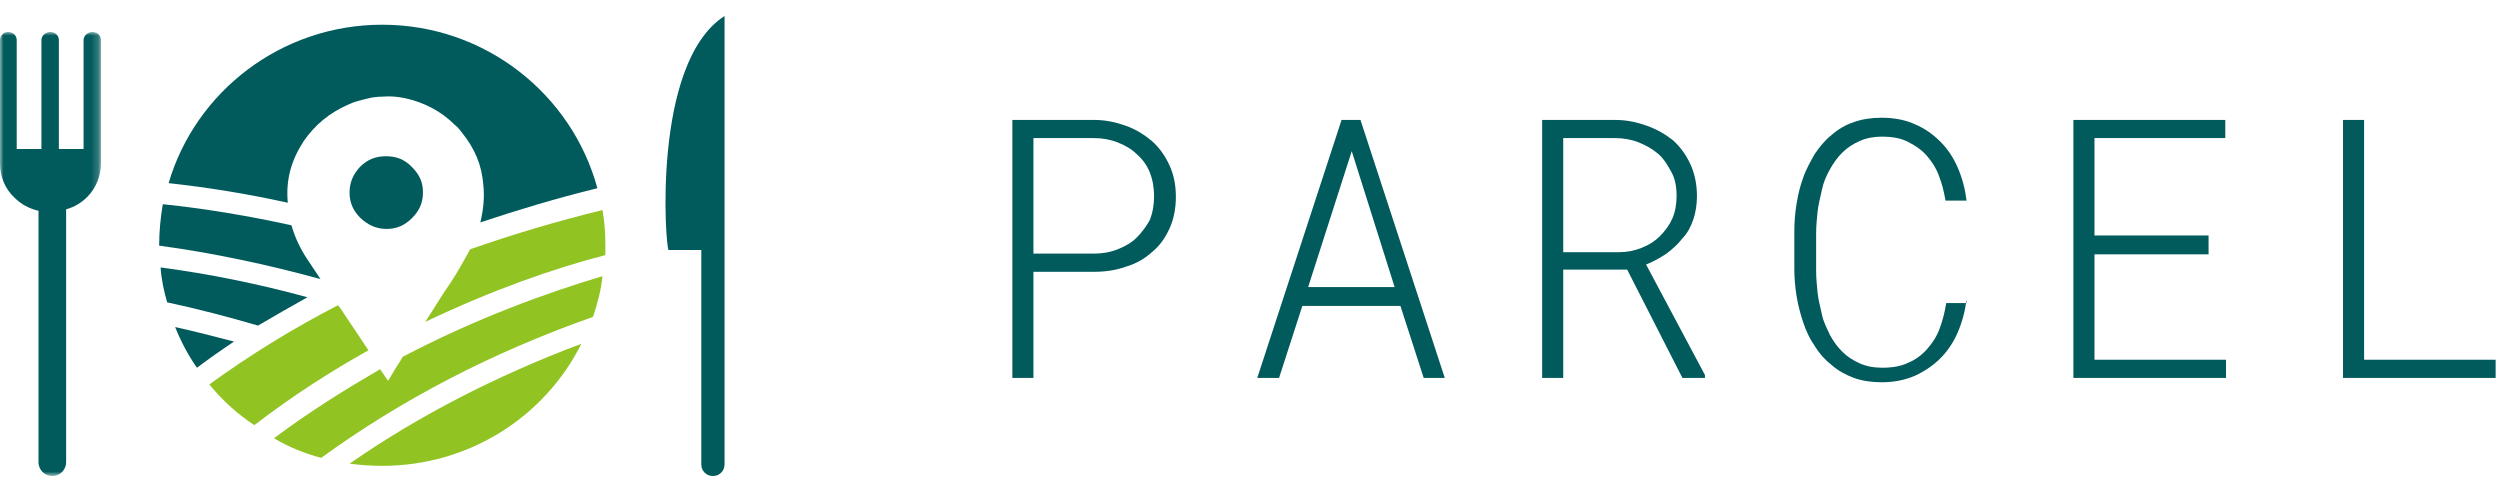 <?xml version="1.0" encoding="utf-8"?>
<!-- Generator: Adobe Illustrator 23.0.3, SVG Export Plug-In . SVG Version: 6.00 Build 0)  -->
<svg version="1.1" id="Calque_1" xmlns="http://www.w3.org/2000/svg" xmlns:xlink="http://www.w3.org/1999/xlink" x="0px" y="0px"
	 viewBox="0 0 344 67" style="enable-background:new 0 0 344 67;" xml:space="preserve">
<style type="text/css">
	.st0{filter:url(#Adobe_OpacityMaskFilter);}
	.st1{fill-rule:evenodd;clip-rule:evenodd;fill:#FFFFFF;}
	.st2{mask:url(#mask-2_1_);fill:none;}
	.st3{filter:url(#Adobe_OpacityMaskFilter_1_);}
	.st4{mask:url(#mask-4_1_);fill-rule:evenodd;clip-rule:evenodd;fill:#FFFFFF;}
	.st5{fill-rule:evenodd;clip-rule:evenodd;fill:#015A5C;}
	.st6{filter:url(#Adobe_OpacityMaskFilter_2_);}
	.st7{mask:url(#mask-6_1_);fill-rule:evenodd;clip-rule:evenodd;fill:#015A5C;}
	.st8{fill-rule:evenodd;clip-rule:evenodd;fill:#91C423;}
	.st9{enable-background:new    ;}
	.st10{fill:#015A5C;}
</style>
<title>Group 3</title>
<desc>Created with Sketch.</desc>
<g id="Page-1">
	<g id="Artboard" transform="translate(-75, -76)">
		<g id="Group-3" transform="translate(75, 76)">
			<g id="Group-45">
				<g id="Group-17" transform="translate(22, 2)">
					<g id="Clip-16">
					</g>
					<defs>
						<filter id="Adobe_OpacityMaskFilter" filterUnits="userSpaceOnUse" x="0" y="0.6" width="63.3" height="63.4">
							<feColorMatrix  type="matrix" values="1 0 0 0 0  0 1 0 0 0  0 0 1 0 0  0 0 0 1 0"/>
						</filter>
					</defs>
					<mask maskUnits="userSpaceOnUse" x="0" y="0.6" width="63.3" height="63.4" id="mask-2_1_">
						<g class="st0">
							<path id="path-1_1_" class="st1" d="M0,32.3C0,49.8,14.2,64,31.6,64l0,0c17.5,0,31.6-14.2,31.6-31.7l0,0
								c0-17.5-14.2-31.7-31.6-31.7l0,0C14.2,0.6,0,14.8,0,32.3"/>
						</g>
					</mask>
					<path id="Fill-15" class="st2" d="M0,32.3C0,49.8,14.2,64,31.6,64l0,0c17.5,0,31.6-14.2,31.6-31.7l0,0
						c0-17.5-14.2-31.7-31.6-31.7l0,0C14.2,0.6,0,14.8,0,32.3"/>
				</g>
				<g id="Group-44">
					<g id="Group-20" transform="translate(18.788, 0)">
						<g id="Clip-19">
						</g>
						<defs>
							<filter id="Adobe_OpacityMaskFilter_1_" filterUnits="userSpaceOnUse" x="0.4" y="0.4" width="67.3" height="66.6">
								<feColorMatrix  type="matrix" values="1 0 0 0 0  0 1 0 0 0  0 0 1 0 0  0 0 0 1 0"/>
							</filter>
						</defs>
						<mask maskUnits="userSpaceOnUse" x="0.4" y="0.4" width="67.3" height="66.6" id="mask-4_1_">
							<g class="st3">
								<polygon id="path-3_1_" class="st1" points="0.4,0.4 67.8,0.4 67.8,67 0.4,67 								"/>
							</g>
						</mask>
						<path id="Fill-18" class="st4" d="M40,44.2c1.2-1.8,2.3-3.7,3.5-5.4c1-1.5,1.8-3,2.7-4.6c5.7-2,11.7-3.8,18.2-5.4
							c0.3,1.6,0.4,3.3,0.4,5c0,0.4,0,0.8,0,1.2C57.9,36.8,49.2,39.8,40,44.2 M63.1,43.5c-13.9,4.9-26.4,11.4-37.4,19.4
							c-2.3-0.6-4.5-1.5-6.5-2.7c4.8-3.6,9.8-6.7,14.6-9.5l1.1,1.6l1.2-2c0.3-0.4,0.6-0.9,0.8-1.4c10.1-5.3,19.8-8.8,27.5-11
							C64.2,39.9,63.7,41.8,63.1,43.5 M34.1,64.1c-1.5,0-3-0.1-4.5-0.3c9.5-6.6,20.2-12.1,31.9-16.5C56.5,57.2,46.1,64.1,34.1,64.1
							 M10.3,52.9c5.5-4,11.5-7.7,17.7-10.9c0.1,0.1,0.1,0.2,0.2,0.2c1.3,2,2.7,4,4,6c-5.2,2.9-10.5,6.3-15.7,10.3
							C14.2,56.9,12.1,55,10.3,52.9 M8.6,50.5c-1.2-1.7-2.2-3.6-3-5.6c2.7,0.6,5.4,1.3,8.1,2C11.9,48.1,10.2,49.3,8.6,50.5
							 M3.6,36.8c6.8,0.9,13.6,2.3,20.2,4.1c-2.3,1.3-4.6,2.6-6.8,3.9c-4.1-1.2-8.3-2.3-12.5-3.2C4.1,40.1,3.7,38.5,3.6,36.8
							 M3.4,33.7c0-2,0.2-3.9,0.6-5.7c5.8,0.6,11.8,1.6,17.7,2.9c0.5,1.7,1.2,3.2,2.2,4.7c0.6,0.9,1.2,1.8,1.8,2.7
							C18.3,36.3,10.9,34.8,3.4,33.7C3.4,33.7,3.4,33.7,3.4,33.7 M39.7,26.4c0,1.4-0.5,2.5-1.5,3.5l0,0c-1,1-2.1,1.5-3.5,1.5
							c-1.4,0-2.5-0.5-3.6-1.5c-1-1-1.5-2.1-1.5-3.5c0-1.4,0.5-2.5,1.4-3.5c1-1,2.1-1.5,3.6-1.5c1.4,0,2.5,0.4,3.5,1.4
							C39.3,23.9,39.7,25,39.7,26.4 M34.1,3.3c14.2,0,26.1,9.6,29.6,22.5c-5.7,1.4-11,3-16.1,4.7c0.4-1.7,0.6-3.4,0.4-5.2
							c-0.2-2.7-1.2-5-2.9-7.1c-0.3-0.4-0.6-0.8-1-1.1c-1.9-1.9-4.2-3.1-6.9-3.7c-1-0.2-2-0.3-3.1-0.2c-0.7,0-1.5,0.1-2.2,0.3
							c-0.8,0.2-1.7,0.4-2.5,0.8c-2.5,1.1-4.5,2.7-6.1,5c-1.7,2.6-2.5,5.3-2.2,8.5c-5.4-1.2-10.9-2.1-16.4-2.7
							C8.4,12.5,20.2,3.3,34.1,3.3 M34.1,0.4C15.5,0.4,0.4,15.3,0.4,33.7C0.4,52.1,15.5,67,34.1,67c18.6,0,33.7-14.9,33.7-33.3
							C67.8,15.3,52.7,0.4,34.1,0.4"/>
					</g>
					<path id="Fill-21" class="st5" d="M99.7,2.2v61.7c0,0.9-0.7,1.6-1.6,1.6s-1.6-0.7-1.6-1.6V34.4H92C91.6,34.4,89.6,8.7,99.7,2.2
						"/>
					<g id="Group-25" transform="translate(0, 4.204)">
						<g id="Clip-24">
						</g>
						<defs>
							<filter id="Adobe_OpacityMaskFilter_2_" filterUnits="userSpaceOnUse" x="0" y="0.2" width="13.9" height="61.1">
								<feColorMatrix  type="matrix" values="1 0 0 0 0  0 1 0 0 0  0 0 1 0 0  0 0 0 1 0"/>
							</filter>
						</defs>
						<mask maskUnits="userSpaceOnUse" x="0" y="0.2" width="13.9" height="61.1" id="mask-6_1_">
							<g class="st6">
								<polygon id="path-5_1_" class="st1" points="0,0.2 13.9,0.2 13.9,61.3 0,61.3 								"/>
							</g>
						</mask>
						<path id="Fill-23" class="st7" d="M12.7,0.2c-0.6,0-1.2,0.5-1.2,1.1v15H8.1v-15c0-0.6-0.5-1.1-1.2-1.1c-0.6,0-1.2,0.5-1.2,1.1
							v15H2.3v-15c0-0.6-0.5-1.1-1.2-1.1C0.5,0.2,0,0.7,0,1.3v15v1v1c0,1.8,0.7,3.5,2,4.7c0.9,0.9,2,1.5,3.3,1.8v34.6
							c0,1.1,0.9,1.9,1.9,1.9c1.1,0,1.9-0.9,1.9-1.9V24.6c1.1-0.3,2.1-0.9,2.9-1.7c1.2-1.2,1.9-2.9,1.9-4.7v-0.9v-1v-15
							C13.9,0.7,13.4,0.2,12.7,0.2"/>
					</g>
					<path id="Fill-26" class="st5" d="M52.6,3.4c14.2,0,26.1,9.6,29.6,22.5c-5.7,1.4-11,3-16.1,4.7c0.4-1.7,0.6-3.4,0.4-5.2
						c-0.2-2.7-1.2-5-2.9-7.1c-0.3-0.4-0.6-0.8-1-1.1c-1.9-1.9-4.2-3.1-6.9-3.7c-1-0.2-2-0.3-3.1-0.2c-0.7,0-1.5,0.1-2.2,0.3
						c-0.8,0.2-1.7,0.4-2.5,0.8c-2.5,1.1-4.5,2.7-6.1,5c-1.7,2.6-2.5,5.3-2.2,8.5c-5.4-1.2-10.9-2.1-16.4-2.7
						C26.9,12.6,38.7,3.4,52.6,3.4"/>
					<path id="Fill-28" class="st5" d="M58.2,26.5c0,1.4-0.5,2.5-1.5,3.5l0,0c-1,1-2.1,1.5-3.5,1.5c-1.4,0-2.5-0.5-3.6-1.5
						c-1-1-1.5-2.1-1.5-3.5c0-1.4,0.5-2.5,1.4-3.5c1-1,2.1-1.5,3.6-1.5c1.4,0,2.5,0.4,3.5,1.4C57.7,24,58.2,25,58.2,26.5"/>
					<path id="Fill-30" class="st5" d="M21.9,33.8c0-2,0.2-3.9,0.5-5.7c5.8,0.6,11.8,1.6,17.7,2.9c0.5,1.7,1.2,3.2,2.2,4.7
						c0.6,0.9,1.2,1.8,1.8,2.7C36.8,36.4,29.3,34.8,21.9,33.8L21.9,33.8z"/>
					<path id="Fill-32" class="st5" d="M22.1,36.8c6.8,0.9,13.6,2.3,20.2,4.1c-2.3,1.3-4.6,2.6-6.8,3.9c-4.1-1.2-8.3-2.3-12.5-3.2
						C22.6,40.2,22.2,38.5,22.1,36.8"/>
					<path id="Fill-34" class="st5" d="M27.1,50.6c-1.2-1.7-2.2-3.6-3-5.6c2.7,0.6,5.4,1.3,8.1,2C30.4,48.2,28.7,49.4,27.1,50.6"/>
					<path id="Fill-36" class="st8" d="M28.8,52.9c5.5-4,11.5-7.7,17.7-10.9c0.1,0.1,0.1,0.2,0.2,0.2c1.3,2,2.7,4,4,6
						c-5.2,2.9-10.5,6.3-15.7,10.3C32.7,57,30.6,55.1,28.8,52.9"/>
					<path id="Fill-38" class="st8" d="M52.6,64.1c-1.5,0-3-0.1-4.5-0.3c9.5-6.6,20.2-12.1,31.9-16.5C75,57.3,64.6,64.1,52.6,64.1"
						/>
					<path id="Fill-40" class="st8" d="M81.6,43.6C67.7,48.5,55.2,55,44.2,63c-2.3-0.6-4.5-1.5-6.5-2.7c4.8-3.6,9.8-6.7,14.6-9.5
						l1.1,1.6l1.2-2c0.3-0.4,0.6-0.9,0.8-1.3c10.1-5.3,19.8-8.8,27.5-11.1C82.7,40,82.2,41.8,81.6,43.6"/>
					<path id="Fill-42" class="st8" d="M58.5,44.3c1.2-1.8,2.3-3.7,3.5-5.4c1-1.5,1.8-3,2.7-4.6c5.7-2,11.7-3.8,18.2-5.4
						c0.3,1.6,0.4,3.3,0.4,5c0,0.4,0,0.8,0,1.2C76.3,36.9,67.7,39.9,58.5,44.3"/>
				</g>
			</g>
			<g class="st9">
				<path class="st10" d="M142.2,37.4V52h-2.9V16.5h11.2c1.6,0,3,0.3,4.4,0.8c1.4,0.5,2.5,1.2,3.6,2.1c1,0.9,1.8,2,2.4,3.3
					c0.6,1.3,0.9,2.7,0.9,4.4c0,1.6-0.3,3.1-0.9,4.4c-0.6,1.3-1.4,2.4-2.4,3.2c-1,0.9-2.2,1.6-3.6,2c-1.4,0.5-2.8,0.7-4.4,0.7H142.2
					z M142.2,34.9h8.3c1.2,0,2.3-0.2,3.3-0.6c1-0.4,1.9-0.9,2.6-1.6c0.7-0.7,1.3-1.5,1.8-2.4c0.4-1,0.6-2.1,0.6-3.3
					s-0.2-2.3-0.6-3.3c-0.4-1-1-1.8-1.8-2.5c-0.7-0.7-1.6-1.2-2.6-1.6c-1-0.4-2.1-0.6-3.3-0.6h-8.3V34.9z"/>
				<path class="st10" d="M192.7,42.1h-13.5L176,52h-3l11.6-35.5h2.6L198.8,52h-2.9L192.7,42.1z M180,39.5h11.9L186,20.8L180,39.5z"
					/>
				<path class="st10" d="M223.9,37.1h-8.8V52h-2.9V16.5h10c1.6,0,3,0.3,4.4,0.8c1.4,0.5,2.6,1.2,3.6,2c1,0.9,1.8,2,2.4,3.3
					c0.6,1.3,0.9,2.8,0.9,4.4c0,1.2-0.2,2.3-0.5,3.2s-0.8,1.9-1.5,2.6c-0.6,0.8-1.4,1.5-2.2,2.1c-0.9,0.6-1.8,1.1-2.8,1.5l8.1,15.2
					V52h-3.1L223.9,37.1z M215.1,34.7h7.7c1.1,0,2.1-0.2,3.1-0.6s1.8-0.9,2.5-1.6c0.7-0.7,1.3-1.5,1.7-2.4c0.4-0.9,0.6-2,0.6-3.1
					c0-1.3-0.2-2.4-0.7-3.3s-1-1.8-1.8-2.5c-0.8-0.7-1.7-1.2-2.7-1.6c-1-0.4-2.1-0.6-3.3-0.6h-7.1V34.7z"/>
				<path class="st10" d="M270.6,41.2c-0.2,1.6-0.6,3.1-1.2,4.5c-0.6,1.4-1.4,2.6-2.4,3.6c-1,1-2.2,1.8-3.5,2.4
					c-1.4,0.6-2.9,0.9-4.6,0.9c-1.4,0-2.7-0.2-3.8-0.6c-1.1-0.4-2.2-1-3.1-1.8c-0.9-0.7-1.7-1.6-2.3-2.6c-0.7-1-1.2-2.1-1.6-3.3
					c-0.4-1.2-0.7-2.4-0.9-3.6c-0.2-1.3-0.3-2.5-0.3-3.7v-5.2c0-1.2,0.1-2.5,0.3-3.7c0.2-1.3,0.5-2.5,0.9-3.6c0.4-1.2,1-2.2,1.6-3.3
					c0.7-1,1.4-1.9,2.3-2.6c0.9-0.8,1.9-1.4,3.1-1.8c1.1-0.4,2.4-0.6,3.8-0.6c1.7,0,3.3,0.3,4.6,0.9c1.4,0.6,2.5,1.4,3.5,2.4
					c1,1,1.8,2.2,2.4,3.6c0.6,1.4,1,2.9,1.2,4.5h-2.9c-0.2-1.2-0.5-2.4-0.9-3.4c-0.4-1.1-1-2-1.7-2.8c-0.7-0.8-1.6-1.4-2.6-1.9
					c-1-0.5-2.2-0.7-3.5-0.7c-1.2,0-2.2,0.2-3.1,0.6c-0.9,0.4-1.7,0.9-2.4,1.6c-0.7,0.7-1.2,1.4-1.7,2.3c-0.5,0.9-0.9,1.8-1.1,2.8
					s-0.5,2-0.6,3c-0.1,1-0.2,2-0.2,3v5.2c0,1,0.1,2,0.2,3c0.1,1,0.4,2,0.6,3s0.7,1.9,1.1,2.8c0.5,0.9,1,1.6,1.7,2.3
					c0.7,0.7,1.5,1.2,2.4,1.6c0.9,0.4,1.9,0.6,3.1,0.6c1.4,0,2.6-0.2,3.6-0.7c1-0.4,1.9-1.1,2.6-1.9c0.7-0.8,1.3-1.7,1.7-2.8
					s0.7-2.2,0.9-3.5H270.6z"/>
				<path class="st10" d="M303.9,35h-15.7v14.5h18.1V52h-21V16.5h20.9V19h-18v13.4h15.7V35z"/>
				<path class="st10" d="M325.3,49.5h18.1V52h-21V16.5h2.9V49.5z"/>
			</g>
		</g>
	</g>
</g>
</svg>
